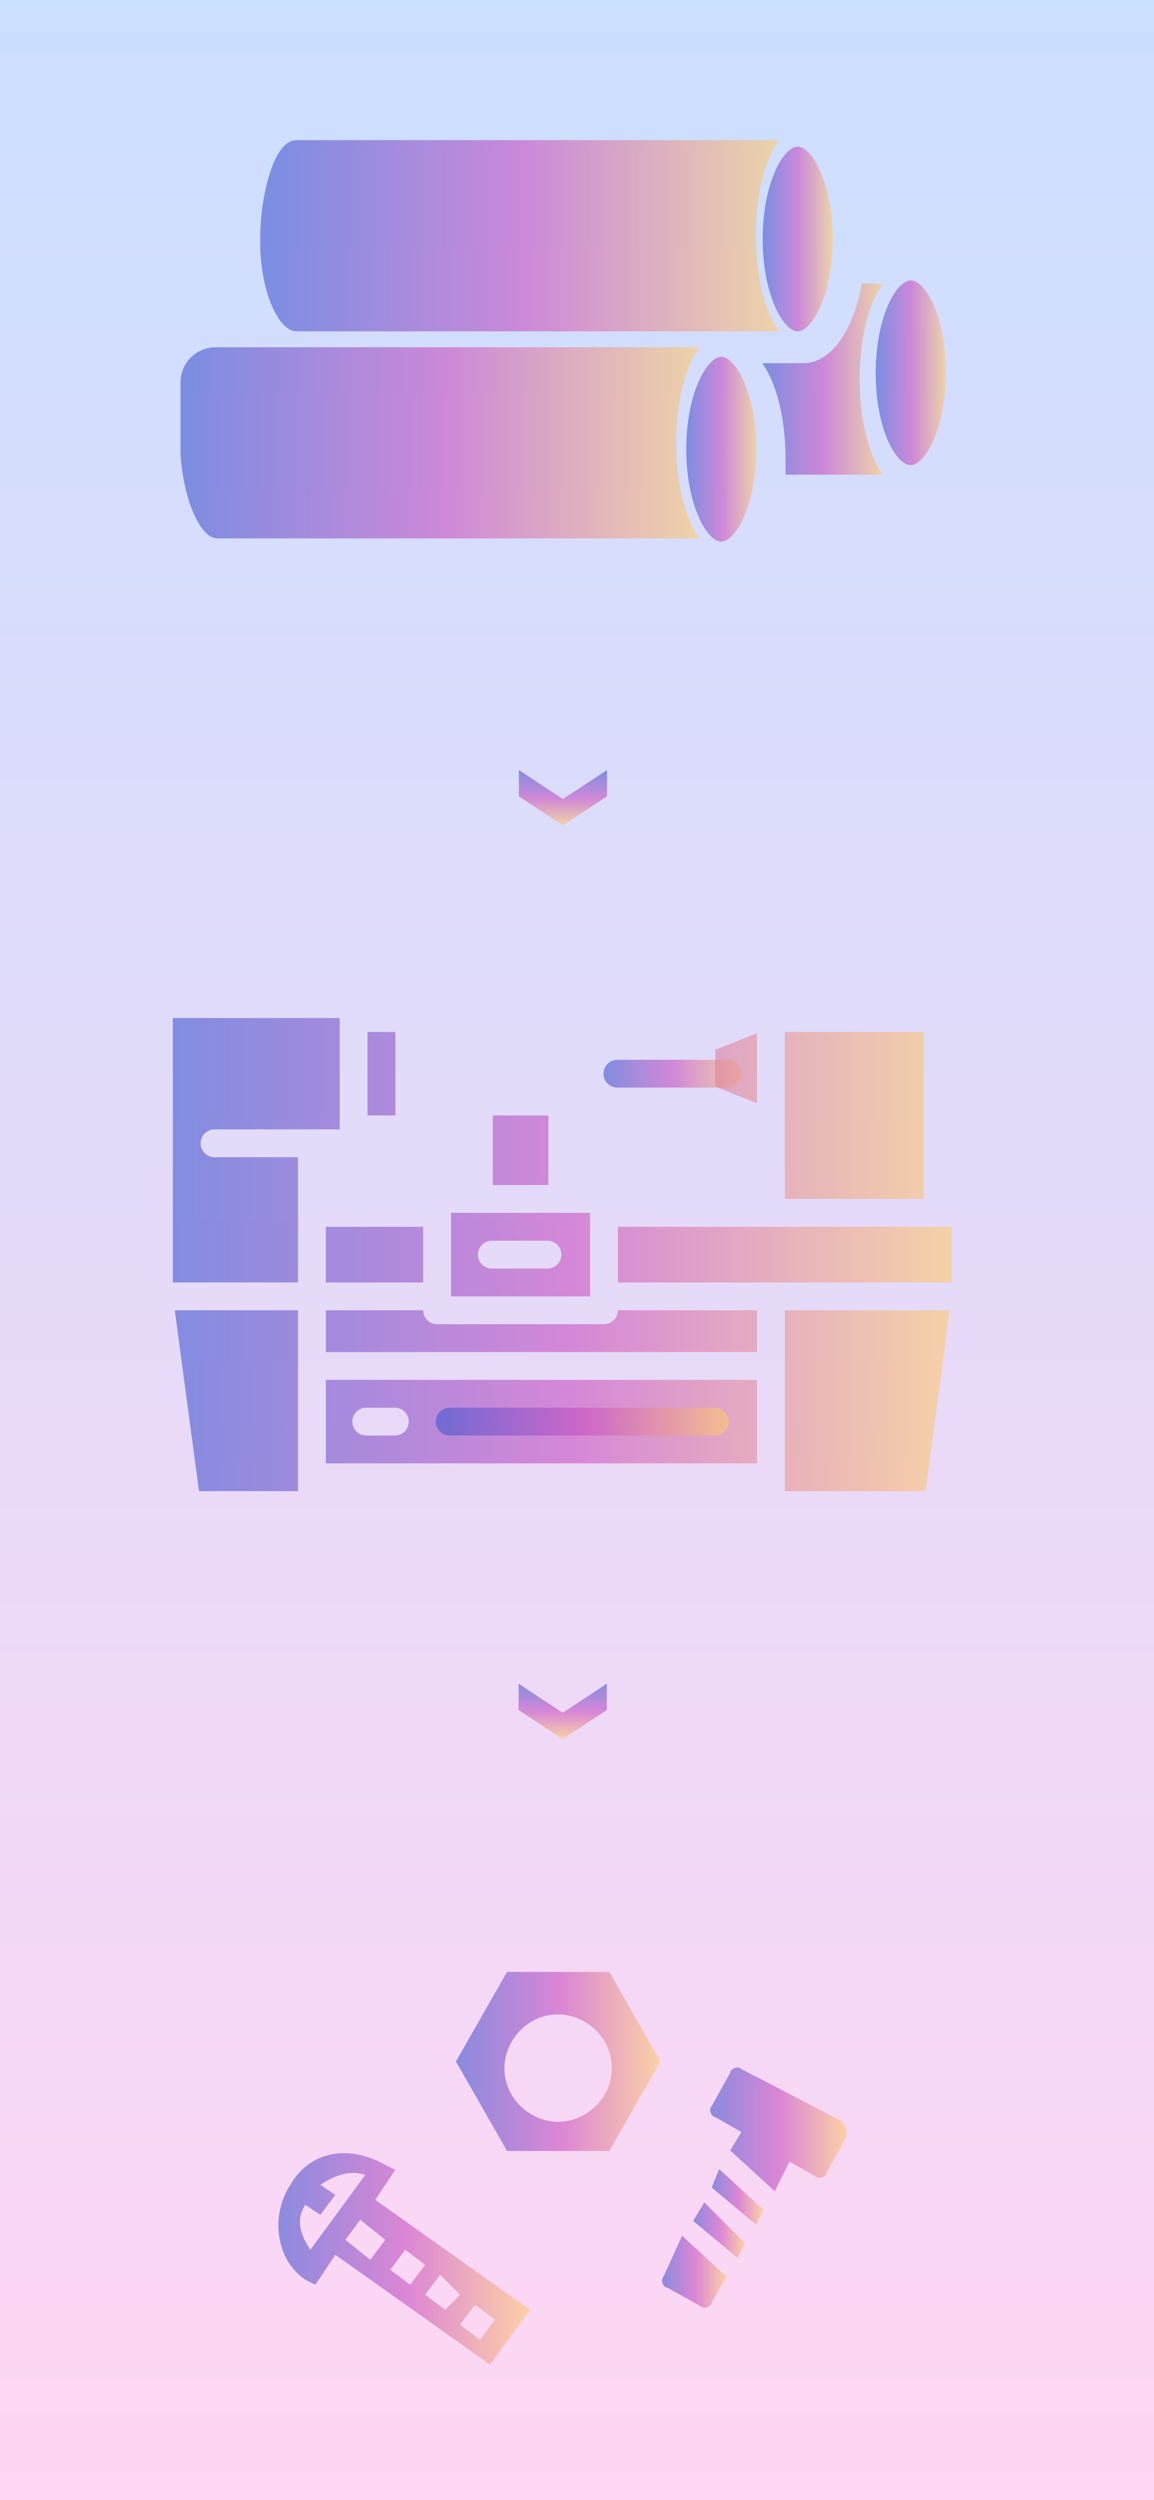 <svg id="Layer_1" data-name="Layer 1" xmlns="http://www.w3.org/2000/svg" xmlns:xlink="http://www.w3.org/1999/xlink" viewBox="0 0 1125 2436"><defs><style>.cls-1{opacity:0.6;fill:url(#linear-gradient);}.cls-2{fill:url(#linear-gradient-2);}.cls-3{fill:url(#linear-gradient-3);}.cls-4{fill:url(#linear-gradient-4);}.cls-5{fill:url(#linear-gradient-5);}.cls-6{fill:url(#linear-gradient-6);}.cls-7{fill:url(#linear-gradient-7);}.cls-8{fill:url(#linear-gradient-8);}.cls-9{fill:url(#linear-gradient-9);}.cls-10{fill:url(#linear-gradient-10);}.cls-11{fill:url(#linear-gradient-11);}.cls-12{fill:url(#linear-gradient-12);}.cls-13,.cls-14,.cls-15,.cls-16{fill-rule:evenodd;}.cls-13{fill:url(#linear-gradient-13);}.cls-14{fill:url(#linear-gradient-14);}.cls-15{fill:url(#linear-gradient-15);}.cls-16{fill:url(#linear-gradient-16);}.cls-17{fill:url(#linear-gradient-17);}.cls-18{fill:url(#linear-gradient-18);}</style><linearGradient id="linear-gradient" x1="-781.1" y1="527.6" x2="1654.9" y2="527.6" gradientTransform="translate(125.6 690.4)" gradientUnits="userSpaceOnUse"><stop offset="0" stop-color="#a9c9ff"/><stop offset="1" stop-color="#ffbbec"/></linearGradient><linearGradient id="linear-gradient-2" x1="176.02" y1="431.46" x2="681.78" y2="431.46" gradientUnits="userSpaceOnUse"><stop offset="0" stop-color="#4158d0" stop-opacity="0.6"/><stop offset="0.51" stop-color="#c850c0" stop-opacity="0.6"/><stop offset="1" stop-color="#ffcc70" stop-opacity="0.6"/></linearGradient><linearGradient id="linear-gradient-3" x1="669.02" y1="437.74" x2="737.31" y2="437.74" xlink:href="#linear-gradient-2"/><linearGradient id="linear-gradient-4" x1="253.63" y1="229.7" x2="759.38" y2="229.7" xlink:href="#linear-gradient-2"/><linearGradient id="linear-gradient-5" x1="743.51" y1="232.87" x2="811.8" y2="232.87" xlink:href="#linear-gradient-2"/><linearGradient id="linear-gradient-6" x1="743.17" y1="369.38" x2="860.53" y2="369.38" xlink:href="#linear-gradient-2"/><linearGradient id="linear-gradient-7" x1="853.71" y1="363.24" x2="922" y2="363.24" xlink:href="#linear-gradient-2"/><linearGradient id="linear-gradient-8" x1="587.95" y1="1046.14" x2="723.53" y2="1046.14" xlink:href="#linear-gradient-2"/><linearGradient id="linear-gradient-9" x1="168.49" y1="1222.41" x2="927.78" y2="1222.41" xlink:href="#linear-gradient-2"/><linearGradient id="linear-gradient-10" x1="425.24" y1="1385.12" x2="709.98" y2="1385.12" xlink:href="#linear-gradient-2"/><linearGradient id="linear-gradient-11" x1="271.42" y1="2200.97" x2="516.71" y2="2200.97" xlink:href="#linear-gradient-2"/><linearGradient id="linear-gradient-12" x1="444.41" y1="2008.54" x2="643.8" y2="2008.54" xlink:href="#linear-gradient-2"/><linearGradient id="linear-gradient-13" x1="692.33" y1="2074.74" x2="825.29" y2="2074.74" xlink:href="#linear-gradient-2"/><linearGradient id="linear-gradient-14" x1="693.82" y1="2140.48" x2="744.37" y2="2140.48" xlink:href="#linear-gradient-2"/><linearGradient id="linear-gradient-15" x1="675.77" y1="2172.97" x2="726.31" y2="2172.97" xlink:href="#linear-gradient-2"/><linearGradient id="linear-gradient-16" x1="645.39" y1="2213.43" x2="708.26" y2="2213.43" xlink:href="#linear-gradient-2"/><linearGradient id="linear-gradient-17" x1="264.8" y1="1061.93" x2="318.82" y2="1061.93" gradientTransform="translate(1610.72 485.48) rotate(90)" xlink:href="#linear-gradient-2"/><linearGradient id="linear-gradient-18" x1="1155.04" y1="1062.15" x2="1209.07" y2="1062.15" gradientTransform="translate(1610.72 485.48) rotate(90)" xlink:href="#linear-gradient-2"/></defs><title>workflow_vertical</title><rect class="cls-1" x="-655.5" y="655.5" width="2436" height="1125" transform="translate(1780.5 655.5) rotate(90)"/><path class="cls-2" d="M176,372.48V442.7c3.22,48.17,20.88,81.89,35.33,81.89H681.78C667.33,503.71,659.3,470,659.3,431.46s8-72.25,22.48-93.12H210.17A34.15,34.15,0,0,0,176,372.48Z" transform="translate(0 0)"/><path class="cls-3" d="M703.16,347.72c-14,0-34.14,35.69-34.14,90s20.17,90,34.14,90,34.15-35.7,34.15-90S717.13,347.72,703.16,347.72Z" transform="translate(0 0)"/><path class="cls-4" d="M289,322.82H759.38C744.93,302,736.9,268.23,736.9,229.7s8-72.25,22.48-93.13H289c-24.08,0-35.32,61-35.32,93.13v11.23C255.23,289.1,272.89,322.82,289,322.82Z" transform="translate(0 0)"/><path class="cls-5" d="M777.66,322.88c14,0,34.14-35.69,34.14-90s-20.17-90-34.14-90-34.15,35.69-34.15,90S763.69,322.88,777.66,322.88Z" transform="translate(0 0)"/><path class="cls-6" d="M840.17,276.26c-8.08,45.27-29.1,76-55,77.6h-42c14.55,21,22.63,55,22.63,93.77V462.5h94.73c-14.45-20.87-22.48-54.59-22.48-93.12s8-72.25,22.48-93.12Z" transform="translate(0 0)"/><path class="cls-7" d="M887.85,273.22c-14,0-34.14,35.7-34.14,90,0,55.87,20.18,90,34.14,90s34.15-35.7,34.15-90C922,307.36,901.82,273.22,887.85,273.22Z" transform="translate(0 0)"/><path class="cls-8" d="M710,1059.7H601.5a13.56,13.56,0,0,1,0-27.11H710a13.56,13.56,0,0,1,0,27.11Z" transform="translate(0 0)"/><path class="cls-9" d="M697.28,1022.88v35.8L738,1075v-68.34Zm67.8-17.41v162.7H900.66v-162.7ZM602.37,1276.64a13.56,13.56,0,0,1-13.56,13.56H426.11a13.56,13.56,0,0,1-13.56-13.56H317.63v40.68H738v-40.68Zm-162.71-94.91v81.36H575.25v-81.36ZM533.71,1236H479.48a13.56,13.56,0,1,1,0-27.12h54.23a13.56,13.56,0,0,1,0,27.12Zm68.66-40.68v54.24H927.78v-54.24Zm-162.71,67.8H575.25v-81.36H439.66Zm39.82-54.24h54.23a13.56,13.56,0,0,1,0,27.12H479.48a13.56,13.56,0,1,1,0-27.12Zm122.89,67.79a13.56,13.56,0,0,1-13.56,13.56H426.11a13.56,13.56,0,0,1-13.56-13.56H317.63v40.68H738v-40.68Zm-122-189.82v67.8h54.24v-67.8Zm-40.68,94.91v81.36H575.25v-81.36ZM533.71,1236H479.48a13.56,13.56,0,1,1,0-27.12h54.23a13.56,13.56,0,0,1,0,27.12Zm-216.08-40.68v54.24h94.92v-54.24Zm40.68-189.82v81.35h27.12v-81.35Zm-149.15,94.91h122V991.91H168.49v257.62h122v-122H209.16a13.56,13.56,0,0,1,0-27.12Zm-38.77,176.26L194,1452.91h96.54V1276.64Zm147.24,67.8v81.35H738v-81.35Zm66.93,54.23H357.45a13.56,13.56,0,1,1,0-27.11h27.11a13.56,13.56,0,1,1,0,27.11Zm380.52-122v176.27H902.29l23.59-176.27ZM588.81,1290.2H426.11a13.56,13.56,0,0,1-13.56-13.56H317.63v40.68H738v-40.68H602.37A13.56,13.56,0,0,1,588.81,1290.2Z" transform="translate(0 0)"/><path class="cls-10" d="M696.42,1371.56H438.8a13.56,13.56,0,1,0,0,27.11H696.42a13.56,13.56,0,1,0,0-27.11Z" transform="translate(0 0)"/><path class="cls-11" d="M283.1,2128.79c-19.47,29.2-14.6,73,14.6,92.47l9.74,4.87,19.46-29.2L477.78,2304l38.93-53.54L365.84,2143.39l19.47-29.2-9.74-4.87C341.5,2089.86,302.57,2094.72,283.1,2128.79ZM482.64,2260.2,468,2279.67l-19.46-14.6,14.6-19.47Zm-34.06-24.34-14.6,14.6-19.47-14.6,14.6-19.46Zm-34.07-29.2-14.6,19.47-19.47-14.6,14.6-19.47Zm-38.94-24.33L361,2201.8l-24.33-19.47,14.6-19.47Zm-73,9.73c-9.73-14.6-14.6-29.2-4.87-43.8l14.6,9.73,14.6-19.46-14.6-9.74c14.6-9.73,29.2-14.6,43.81-9.73Z" transform="translate(0 0)"/><path class="cls-12" d="M594,1921.31h-99.7l-49.84,87.23,49.84,87.24H594l49.85-87.24ZM544.1,2067.38c-26.17,0-52.34-21.81-52.34-52.34,0-26.17,21.81-52.34,52.34-52.34,26.17,0,52.34,21.81,52.34,52.34S570.27,2067.38,544.1,2067.38Z" transform="translate(0 0)"/><path class="cls-13" d="M820.18,2066.47l-97.48-50.55c-3.61-3.61-10.83,0-10.83,3.61l-18,32.49c-3.61,3.61,0,10.84,3.61,10.84l25.27,14.44-10.83,18,43.33,39.71,14.44-28.88,25.27,14.44c3.61,3.61,10.83,0,10.83-3.61l18-32.49c3.61-7.22,0-14.44-3.61-18.05" transform="translate(0 0)"/><polygon class="cls-14" points="693.82 2131.45 737.14 2167.55 744.37 2153.11 701.04 2113.4 693.82 2131.45"/><polygon class="cls-15" points="675.77 2163.94 719.09 2200.05 726.31 2185.6 686.6 2145.89 675.77 2163.94"/><path class="cls-16" d="M646.89,2218.1c-3.61,3.61,0,10.83,3.61,10.83L683,2247c3.61,3.61,10.83,0,10.83-3.61l14.44-25.27-43.32-39.72Z" transform="translate(0 0)"/><polyline class="cls-17" points="548.79 778.6 505.83 750.27 505.83 775.88 548.79 804.3 548.7 804.3 591.76 775.88 591.76 750.27 548.7 778.6"/><polyline class="cls-18" points="548.57 1668.84 505.61 1640.52 505.61 1666.13 548.57 1694.54 548.48 1694.54 591.54 1666.13 591.54 1640.52 548.48 1668.84"/></svg>